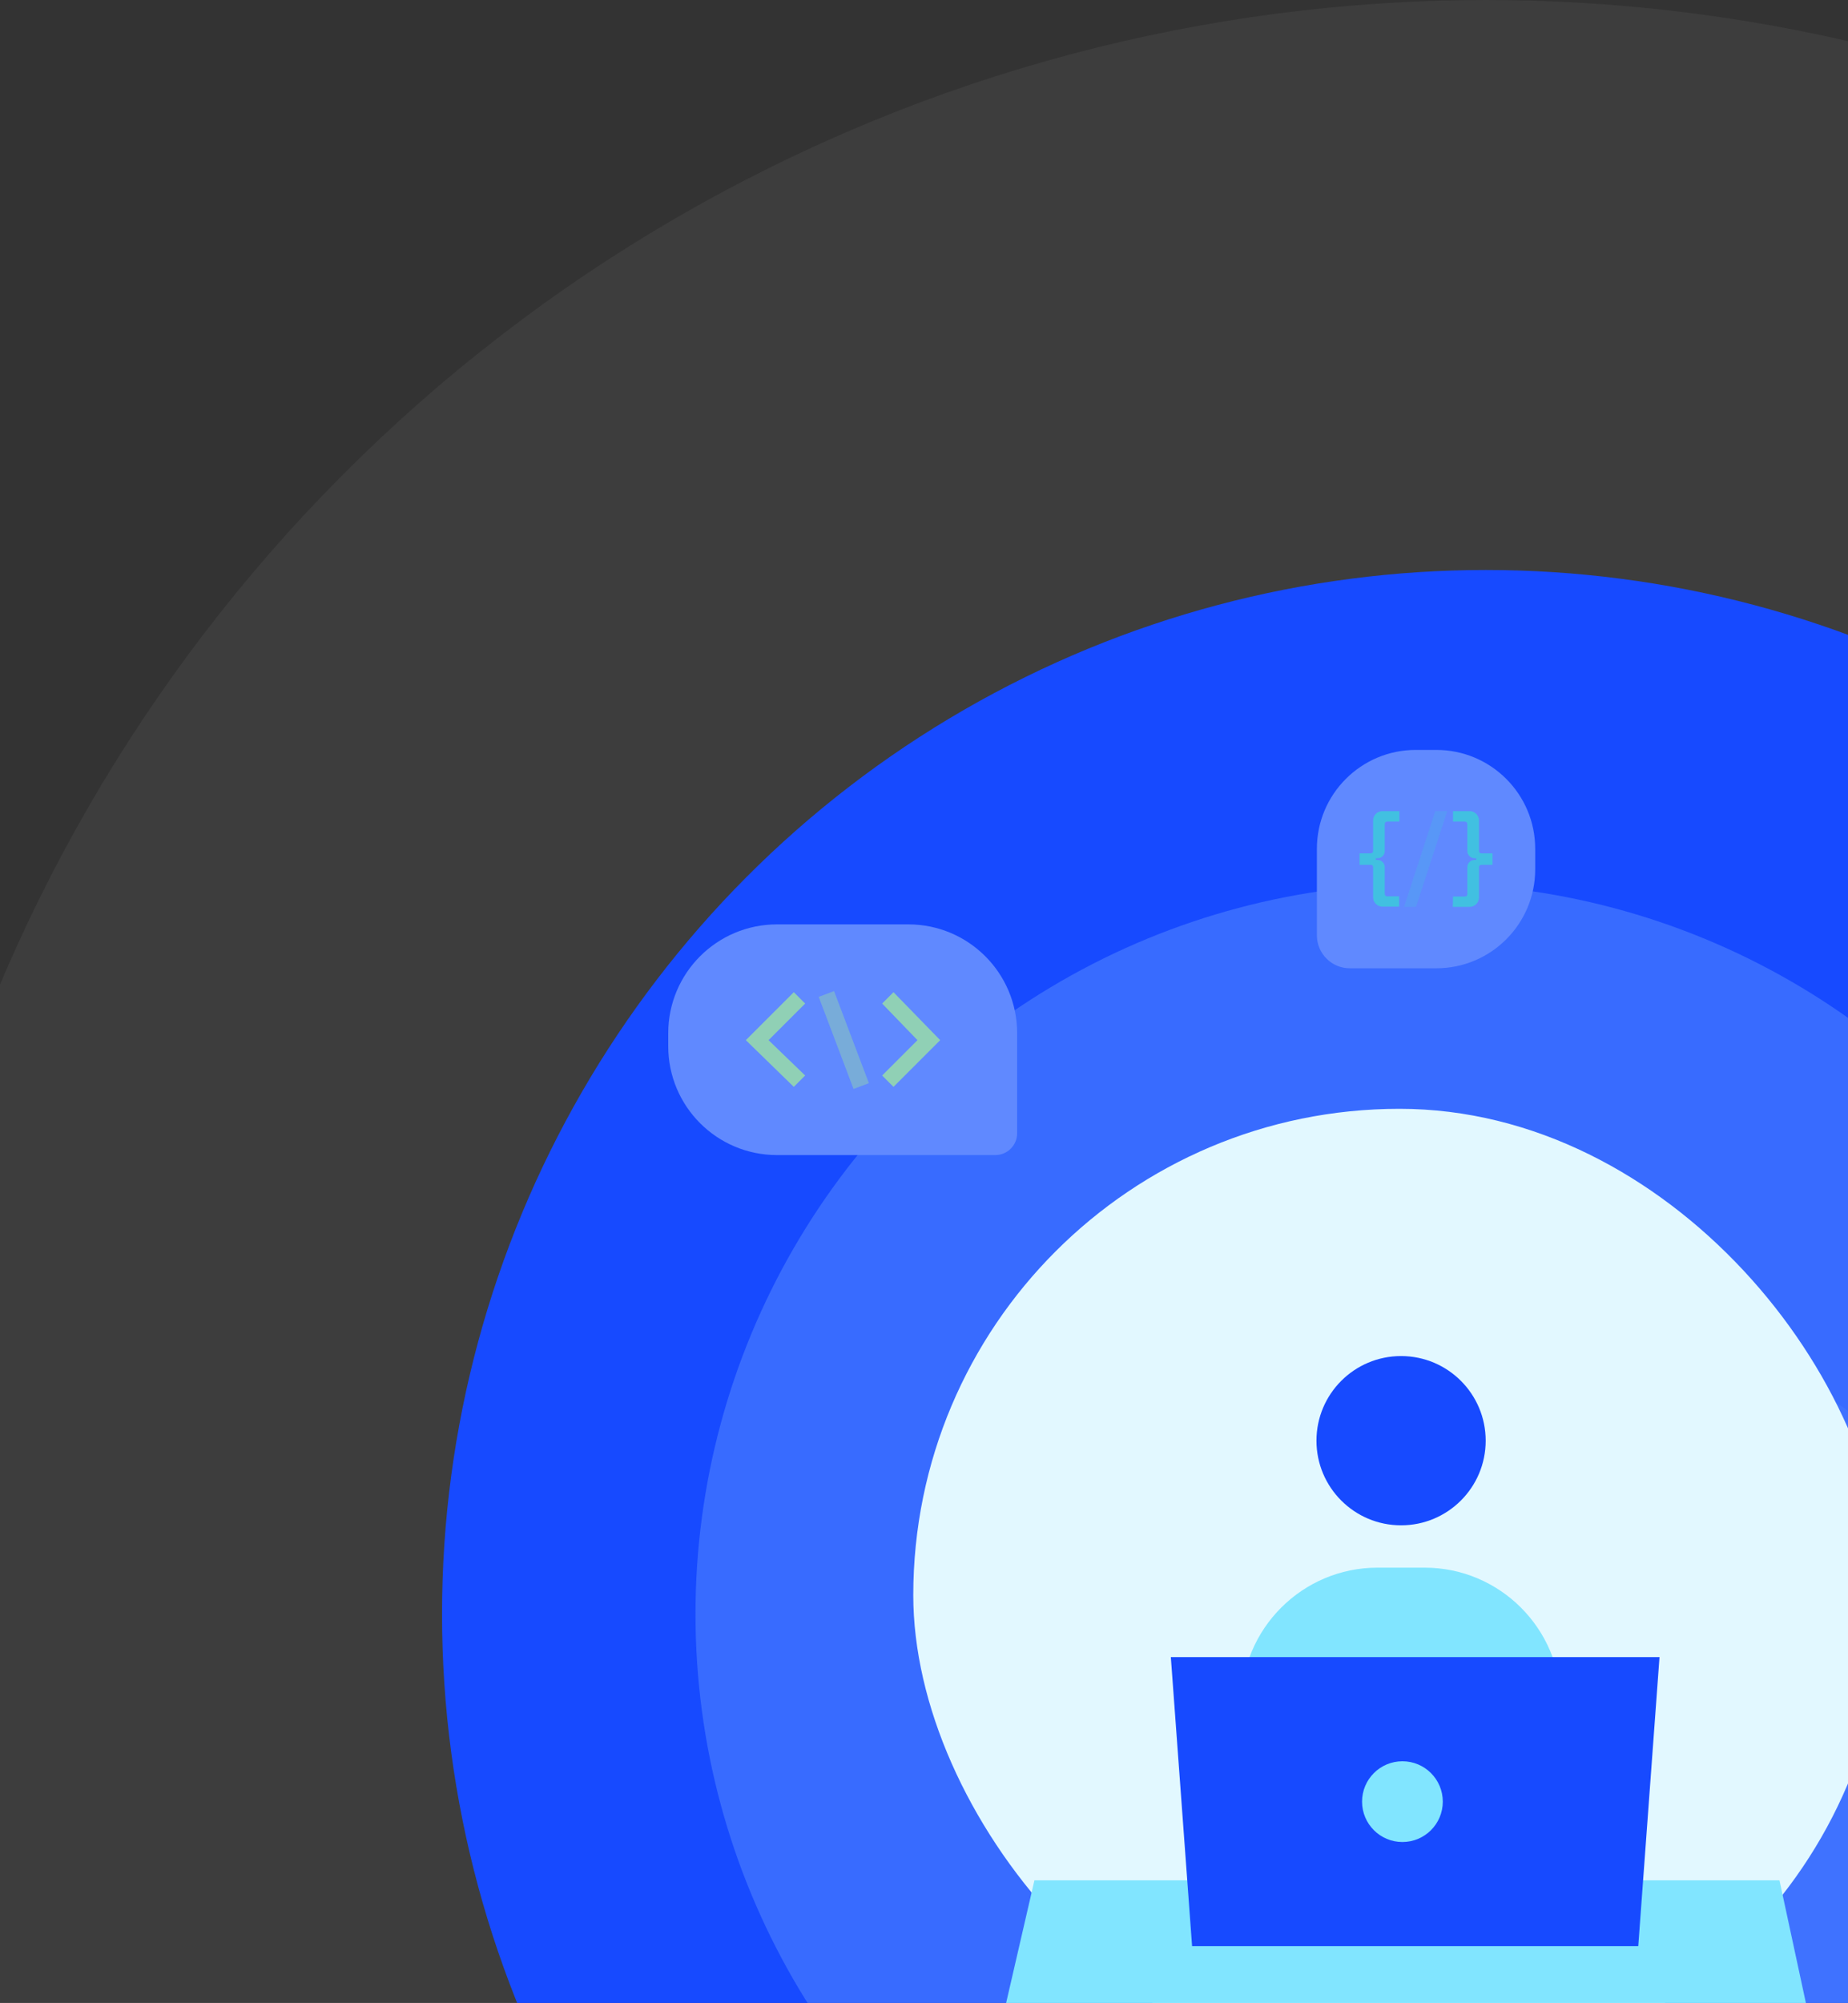 <svg width="347" height="376" viewBox="0 0 347 376" fill="none" xmlns="http://www.w3.org/2000/svg">
<rect x="0" y="0" width="347" height="376" fill="#333333" stroke="none"/>
<circle opacity="0.05" cx="279" cy="303" r="303" fill="white"/>
<circle cx="279" cy="303" r="196" fill="#174AFF"/>
<circle opacity="0.05" cx="295.378" cy="336.775" r="88.533" fill="#C2F3FF"/>
<circle opacity="0.2" cx="267.742" cy="303" r="137.149" fill="#C2F3FF"/>
<rect x="171.486" y="208.149" width="182.607" height="182.607" rx="91.304" fill="#E2F8FF"/>
<path d="M187.613 381.666H340.313L334.134 352.98H194.233L187.613 381.666Z" fill="#81E5FF"/>
<path d="M267.495 294.283H258.669C244.546 294.283 233.072 305.758 233.072 319.88V337.975H293.092V319.88C293.092 305.758 281.618 294.283 267.495 294.283Z" fill="#81E5FF"/>
<path d="M263.08 286.339C271.855 286.339 278.968 279.226 278.968 270.451C278.968 261.677 271.855 254.564 263.08 254.564C254.306 254.564 247.193 261.677 247.193 270.451C247.193 279.226 254.306 286.339 263.08 286.339Z" fill="#174AFF"/>
<path d="M219.849 311.08H311.607L307.618 365.337H223.839L219.849 311.08Z" fill="#174AFF"/>
<path d="M263.334 345.789C267.52 345.789 270.914 342.395 270.914 338.209C270.914 334.022 267.52 330.629 263.334 330.629C259.147 330.629 255.754 334.022 255.754 338.209C255.754 342.395 259.147 345.789 263.334 345.789Z" fill="#81E5FF"/>
<path d="M125.475 193.954C125.475 182.672 134.62 173.527 145.901 173.527H170.563C181.844 173.527 190.989 182.672 190.989 193.954V212.739C190.989 215 189.156 216.833 186.895 216.833H145.901C134.62 216.833 125.475 207.688 125.475 196.407V193.954Z" fill="#6089FF"/>
<path d="M167.771 204.031L165.639 201.898L172.274 195.263L165.639 188.392L167.771 186.259L176.539 195.263L167.771 204.031Z" fill="#90D0B5"/>
<path d="M149.052 204.031L140.048 195.263L149.052 186.259L151.185 188.392L144.313 195.263L151.185 201.898L149.052 204.031Z" fill="#90D0B5"/>
<path opacity="0.5" d="M156.61 186.047L153.729 187.137L160.271 204.424L163.153 203.333L156.61 186.047Z" fill="#90D0B5"/>
<path d="M247.272 159.345C247.272 149.089 255.585 140.776 265.841 140.776H269.696C279.952 140.776 288.266 149.089 288.266 159.345V163.2C288.266 173.456 279.952 181.77 269.696 181.77H253.461C250.043 181.77 247.272 178.998 247.272 175.58V159.345Z" fill="#6089FF"/>
<path d="M257.831 168.415V162.861C257.831 162.521 257.677 162.346 257.347 162.346H255.286V160.193H257.347C257.677 160.193 257.831 160.018 257.831 159.678V154.124C257.817 153.879 257.854 153.633 257.94 153.402C258.027 153.172 258.161 152.963 258.334 152.788C258.507 152.613 258.715 152.476 258.945 152.387C259.174 152.298 259.419 152.258 259.665 152.27H262.756V154.238H260.5C260.18 154.238 260.016 154.413 260.016 154.773V159.678C260.026 159.865 259.997 160.052 259.931 160.228C259.865 160.403 259.764 160.563 259.633 160.698C259.502 160.832 259.345 160.938 259.172 161.009C258.998 161.08 258.812 161.114 258.625 161.11H258.336V161.429H258.625C258.812 161.425 258.998 161.459 259.172 161.53C259.345 161.601 259.502 161.707 259.633 161.841C259.764 161.976 259.865 162.136 259.931 162.311C259.997 162.487 260.026 162.674 260.016 162.861V167.725C260.016 168.085 260.18 168.26 260.5 168.26H262.705V170.197H259.614C259.379 170.201 259.145 170.158 258.927 170.07C258.709 169.982 258.51 169.851 258.344 169.685C258.178 169.518 258.047 169.32 257.958 169.102C257.87 168.884 257.827 168.65 257.831 168.415Z" fill="#41C0E1"/>
<path opacity="0.5" d="M269.493 152.27H271.749L265.897 170.239H263.641L269.493 152.27Z" fill="#41C0E1" fill-opacity="0.5"/>
<path d="M272.833 168.301H275.037C275.357 168.301 275.522 168.126 275.522 167.766V162.861C275.512 162.674 275.541 162.487 275.606 162.311C275.672 162.136 275.774 161.976 275.904 161.841C276.035 161.707 276.192 161.601 276.365 161.53C276.539 161.459 276.725 161.425 276.913 161.429H277.201V161.11H276.913C276.725 161.114 276.539 161.08 276.365 161.009C276.192 160.938 276.035 160.832 275.904 160.698C275.774 160.563 275.672 160.403 275.606 160.228C275.541 160.052 275.512 159.865 275.522 159.678V154.773C275.522 154.413 275.357 154.238 275.037 154.238H272.833V152.27H275.924C276.165 152.265 276.405 152.31 276.628 152.403C276.851 152.495 277.053 152.633 277.22 152.807C277.388 152.981 277.517 153.188 277.601 153.415C277.684 153.642 277.72 153.883 277.706 154.124V159.678C277.706 160.018 277.861 160.193 278.19 160.193H280.251V162.346H278.19C277.861 162.346 277.706 162.521 277.706 162.861V168.415C277.716 168.657 277.676 168.899 277.588 169.125C277.5 169.35 277.366 169.556 277.195 169.727C277.023 169.898 276.818 170.032 276.592 170.12C276.366 170.208 276.125 170.249 275.882 170.238H272.791L272.833 168.301Z" fill="#41C0E1"/>
</svg>
